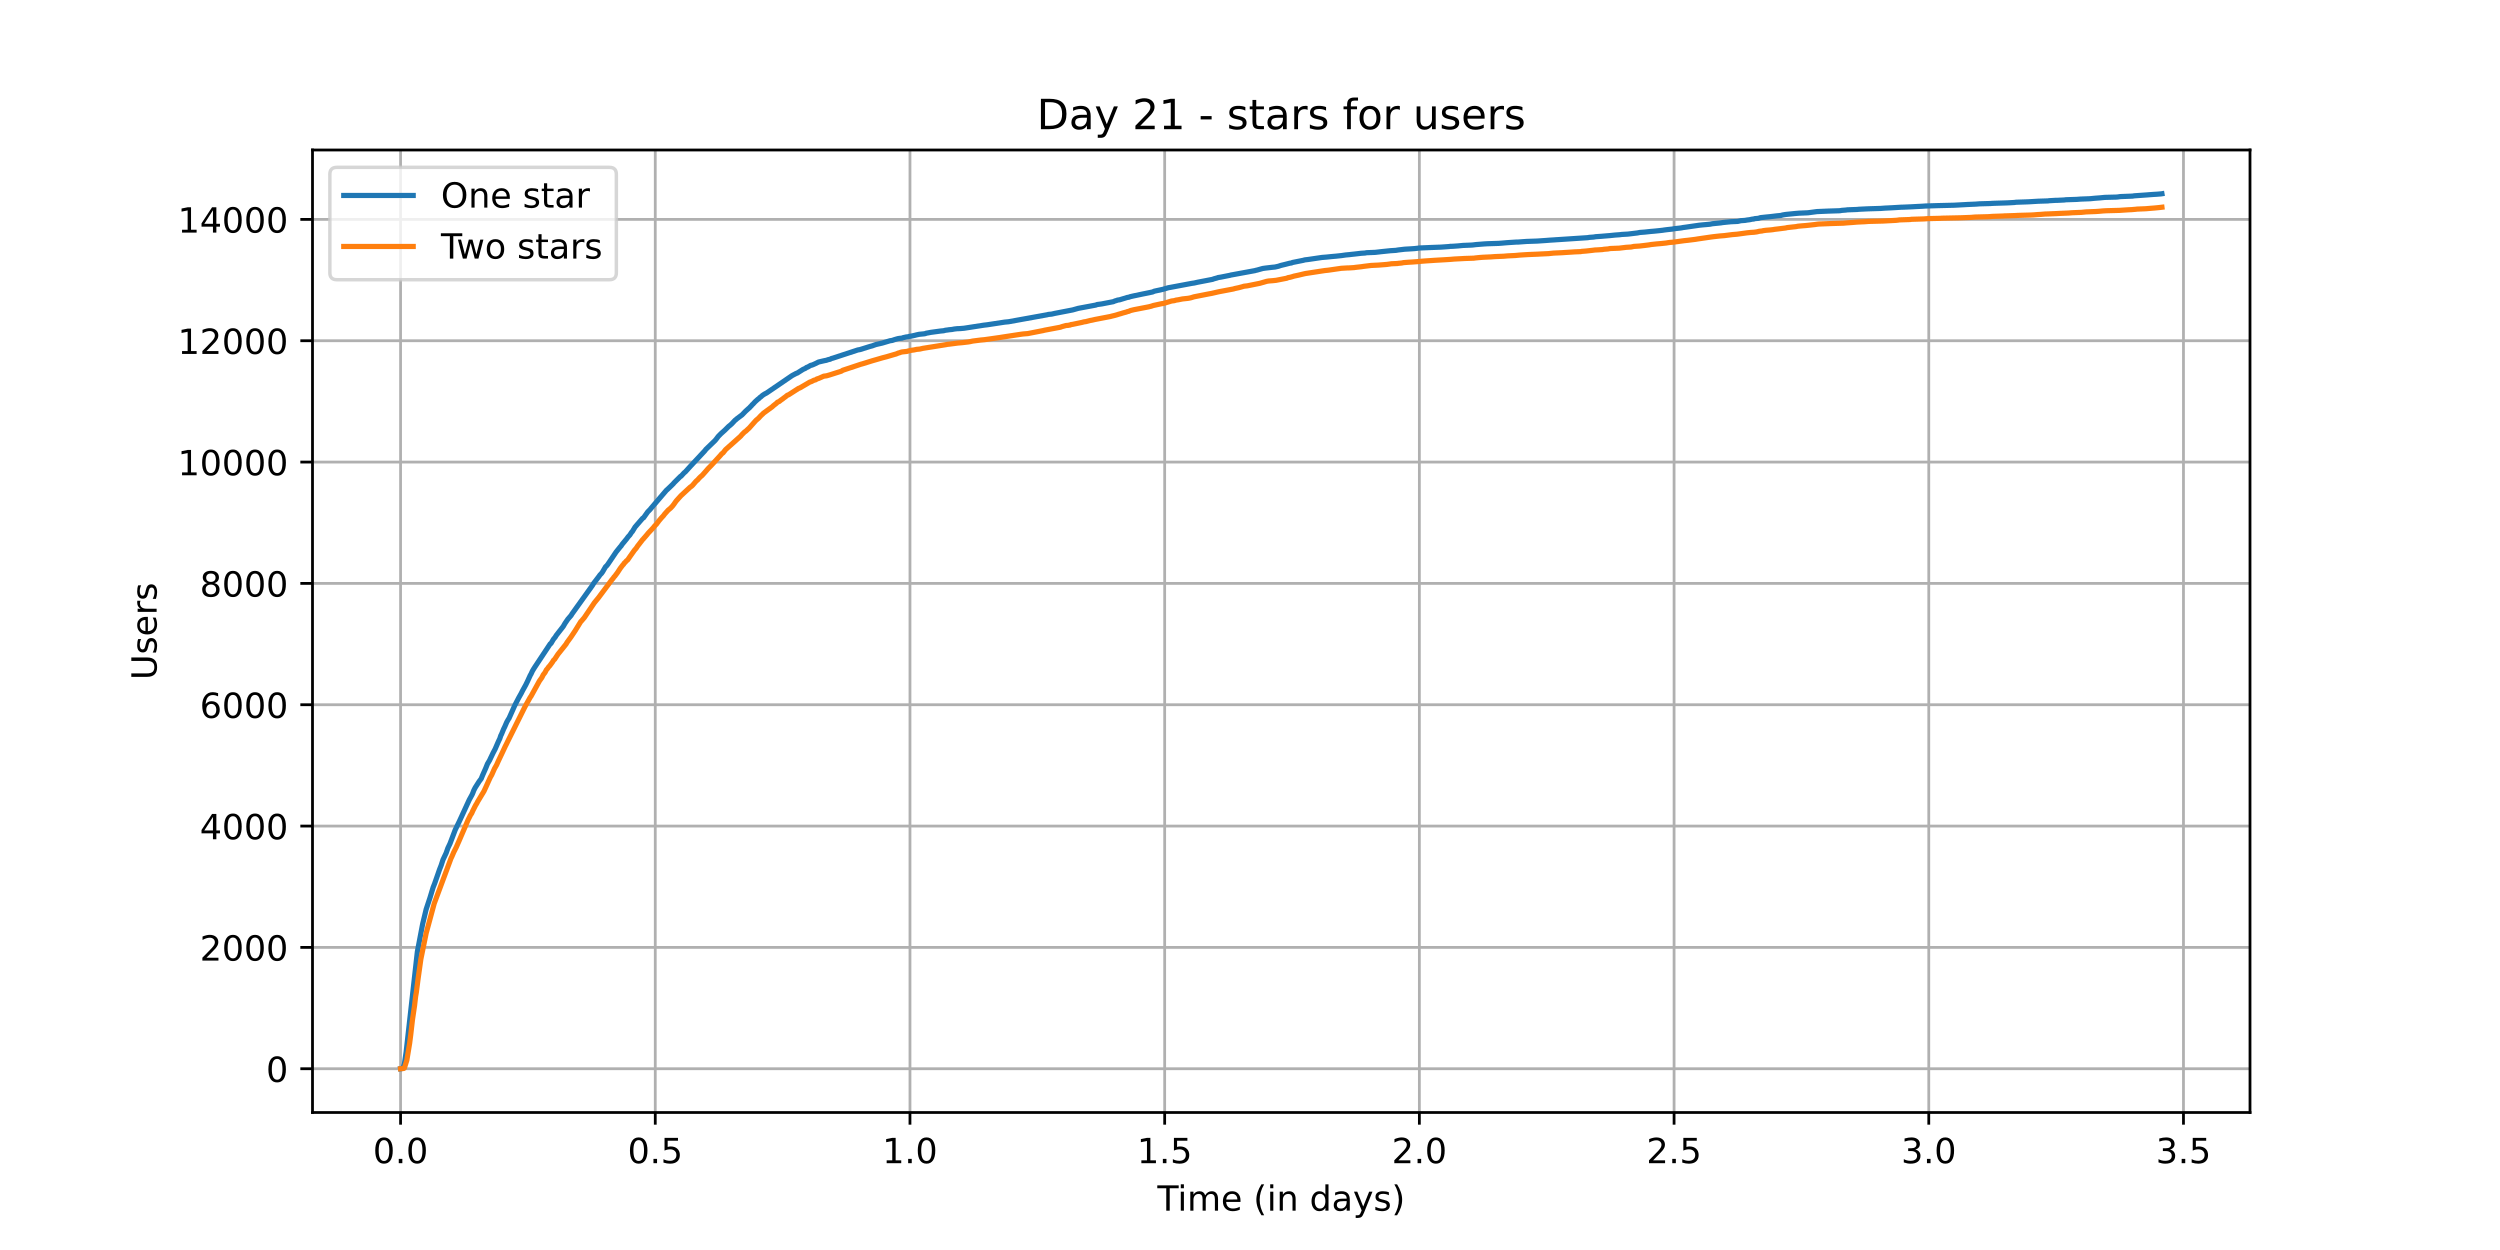 <?xml version="1.0" encoding="utf-8" standalone="no"?>
<!DOCTYPE svg PUBLIC "-//W3C//DTD SVG 1.1//EN"
  "http://www.w3.org/Graphics/SVG/1.1/DTD/svg11.dtd">
<!-- Created with matplotlib (https://matplotlib.org/) -->
<svg height="360pt" version="1.1" viewBox="0 0 720 360" width="720pt" xmlns="http://www.w3.org/2000/svg" xmlns:xlink="http://www.w3.org/1999/xlink">
 <defs>
  <style type="text/css">*{stroke-linecap:butt;stroke-linejoin:round;}</style>
 </defs>
 <g id="figure_1">
  <g id="patch_1">
   <path d="M 0 360 
L 720 360 
L 720 0 
L 0 0 
z
" style="fill:#ffffff;"/>
  </g>
  <g id="axes_1">
   <g id="patch_2">
    <path d="M 90 320.4 
L 648 320.4 
L 648 43.2 
L 90 43.2 
z
" style="fill:#ffffff;"/>
   </g>
   <g id="matplotlib.axis_1">
    <g id="xtick_1">
     <g id="line2d_1">
      <path clip-path="url(#p8c052de3f1)" d="M 115.364 320.4 
L 115.364 43.2 
" style="fill:none;stroke:#b0b0b0;stroke-linecap:square;stroke-width:0.8;"/>
     </g>
     <g id="line2d_2">
      <defs>
       <path d="M 0 0 
L 0 3.5 
" id="mbe3c55202f" style="stroke:#000000;stroke-width:0.8;"/>
      </defs>
      <g>
       <use style="stroke:#000000;stroke-width:0.8;" x="115.364" xlink:href="#mbe3c55202f" y="320.4"/>
      </g>
     </g>
     <g id="text_1">
      <!-- 0.0 -->
      <g transform="translate(107.412 334.998)scale(0.1 -0.1)">
       <defs>
        <path d="M 31.781 66.406 
Q 24.172 66.406 20.328 58.906 
Q 16.5 51.422 16.5 36.375 
Q 16.5 21.391 20.328 13.891 
Q 24.172 6.391 31.781 6.391 
Q 39.453 6.391 43.281 13.891 
Q 47.125 21.391 47.125 36.375 
Q 47.125 51.422 43.281 58.906 
Q 39.453 66.406 31.781 66.406 
z
M 31.781 74.219 
Q 44.047 74.219 50.516 64.516 
Q 56.984 54.828 56.984 36.375 
Q 56.984 17.969 50.516 8.266 
Q 44.047 -1.422 31.781 -1.422 
Q 19.531 -1.422 13.062 8.266 
Q 6.594 17.969 6.594 36.375 
Q 6.594 54.828 13.062 64.516 
Q 19.531 74.219 31.781 74.219 
z
" id="DejaVuSans-48"/>
        <path d="M 10.688 12.406 
L 21 12.406 
L 21 0 
L 10.688 0 
z
" id="DejaVuSans-46"/>
       </defs>
       <use xlink:href="#DejaVuSans-48"/>
       <use x="63.623" xlink:href="#DejaVuSans-46"/>
       <use x="95.41" xlink:href="#DejaVuSans-48"/>
      </g>
     </g>
    </g>
    <g id="xtick_2">
     <g id="line2d_3">
      <path clip-path="url(#p8c052de3f1)" d="M 188.717 320.4 
L 188.717 43.2 
" style="fill:none;stroke:#b0b0b0;stroke-linecap:square;stroke-width:0.8;"/>
     </g>
     <g id="line2d_4">
      <g>
       <use style="stroke:#000000;stroke-width:0.8;" x="188.717" xlink:href="#mbe3c55202f" y="320.4"/>
      </g>
     </g>
     <g id="text_2">
      <!-- 0.5 -->
      <g transform="translate(180.766 334.998)scale(0.1 -0.1)">
       <defs>
        <path d="M 10.797 72.906 
L 49.516 72.906 
L 49.516 64.594 
L 19.828 64.594 
L 19.828 46.734 
Q 21.969 47.469 24.109 47.828 
Q 26.266 48.188 28.422 48.188 
Q 40.625 48.188 47.75 41.5 
Q 54.891 34.812 54.891 23.391 
Q 54.891 11.625 47.562 5.094 
Q 40.234 -1.422 26.906 -1.422 
Q 22.312 -1.422 17.547 -0.641 
Q 12.797 0.141 7.719 1.703 
L 7.719 11.625 
Q 12.109 9.234 16.797 8.062 
Q 21.484 6.891 26.703 6.891 
Q 35.156 6.891 40.078 11.328 
Q 45.016 15.766 45.016 23.391 
Q 45.016 31 40.078 35.438 
Q 35.156 39.891 26.703 39.891 
Q 22.75 39.891 18.812 39.016 
Q 14.891 38.141 10.797 36.281 
z
" id="DejaVuSans-53"/>
       </defs>
       <use xlink:href="#DejaVuSans-48"/>
       <use x="63.623" xlink:href="#DejaVuSans-46"/>
       <use x="95.41" xlink:href="#DejaVuSans-53"/>
      </g>
     </g>
    </g>
    <g id="xtick_3">
     <g id="line2d_5">
      <path clip-path="url(#p8c052de3f1)" d="M 262.071 320.4 
L 262.071 43.2 
" style="fill:none;stroke:#b0b0b0;stroke-linecap:square;stroke-width:0.8;"/>
     </g>
     <g id="line2d_6">
      <g>
       <use style="stroke:#000000;stroke-width:0.8;" x="262.071" xlink:href="#mbe3c55202f" y="320.4"/>
      </g>
     </g>
     <g id="text_3">
      <!-- 1.0 -->
      <g transform="translate(254.119 334.998)scale(0.1 -0.1)">
       <defs>
        <path d="M 12.406 8.297 
L 28.516 8.297 
L 28.516 63.922 
L 10.984 60.406 
L 10.984 69.391 
L 28.422 72.906 
L 38.281 72.906 
L 38.281 8.297 
L 54.391 8.297 
L 54.391 0 
L 12.406 0 
z
" id="DejaVuSans-49"/>
       </defs>
       <use xlink:href="#DejaVuSans-49"/>
       <use x="63.623" xlink:href="#DejaVuSans-46"/>
       <use x="95.41" xlink:href="#DejaVuSans-48"/>
      </g>
     </g>
    </g>
    <g id="xtick_4">
     <g id="line2d_7">
      <path clip-path="url(#p8c052de3f1)" d="M 335.425 320.4 
L 335.425 43.2 
" style="fill:none;stroke:#b0b0b0;stroke-linecap:square;stroke-width:0.8;"/>
     </g>
     <g id="line2d_8">
      <g>
       <use style="stroke:#000000;stroke-width:0.8;" x="335.425" xlink:href="#mbe3c55202f" y="320.4"/>
      </g>
     </g>
     <g id="text_4">
      <!-- 1.5 -->
      <g transform="translate(327.473 334.998)scale(0.1 -0.1)">
       <use xlink:href="#DejaVuSans-49"/>
       <use x="63.623" xlink:href="#DejaVuSans-46"/>
       <use x="95.41" xlink:href="#DejaVuSans-53"/>
      </g>
     </g>
    </g>
    <g id="xtick_5">
     <g id="line2d_9">
      <path clip-path="url(#p8c052de3f1)" d="M 408.778 320.4 
L 408.778 43.2 
" style="fill:none;stroke:#b0b0b0;stroke-linecap:square;stroke-width:0.8;"/>
     </g>
     <g id="line2d_10">
      <g>
       <use style="stroke:#000000;stroke-width:0.8;" x="408.778" xlink:href="#mbe3c55202f" y="320.4"/>
      </g>
     </g>
     <g id="text_5">
      <!-- 2.0 -->
      <g transform="translate(400.827 334.998)scale(0.1 -0.1)">
       <defs>
        <path d="M 19.188 8.297 
L 53.609 8.297 
L 53.609 0 
L 7.328 0 
L 7.328 8.297 
Q 12.938 14.109 22.625 23.891 
Q 32.328 33.688 34.812 36.531 
Q 39.547 41.844 41.422 45.531 
Q 43.312 49.219 43.312 52.781 
Q 43.312 58.594 39.234 62.25 
Q 35.156 65.922 28.609 65.922 
Q 23.969 65.922 18.812 64.312 
Q 13.672 62.703 7.812 59.422 
L 7.812 69.391 
Q 13.766 71.781 18.938 73 
Q 24.125 74.219 28.422 74.219 
Q 39.75 74.219 46.484 68.547 
Q 53.219 62.891 53.219 53.422 
Q 53.219 48.922 51.531 44.891 
Q 49.859 40.875 45.406 35.406 
Q 44.188 33.984 37.641 27.219 
Q 31.109 20.453 19.188 8.297 
z
" id="DejaVuSans-50"/>
       </defs>
       <use xlink:href="#DejaVuSans-50"/>
       <use x="63.623" xlink:href="#DejaVuSans-46"/>
       <use x="95.41" xlink:href="#DejaVuSans-48"/>
      </g>
     </g>
    </g>
    <g id="xtick_6">
     <g id="line2d_11">
      <path clip-path="url(#p8c052de3f1)" d="M 482.132 320.4 
L 482.132 43.2 
" style="fill:none;stroke:#b0b0b0;stroke-linecap:square;stroke-width:0.8;"/>
     </g>
     <g id="line2d_12">
      <g>
       <use style="stroke:#000000;stroke-width:0.8;" x="482.132" xlink:href="#mbe3c55202f" y="320.4"/>
      </g>
     </g>
     <g id="text_6">
      <!-- 2.5 -->
      <g transform="translate(474.18 334.998)scale(0.1 -0.1)">
       <use xlink:href="#DejaVuSans-50"/>
       <use x="63.623" xlink:href="#DejaVuSans-46"/>
       <use x="95.41" xlink:href="#DejaVuSans-53"/>
      </g>
     </g>
    </g>
    <g id="xtick_7">
     <g id="line2d_13">
      <path clip-path="url(#p8c052de3f1)" d="M 555.486 320.4 
L 555.486 43.2 
" style="fill:none;stroke:#b0b0b0;stroke-linecap:square;stroke-width:0.8;"/>
     </g>
     <g id="line2d_14">
      <g>
       <use style="stroke:#000000;stroke-width:0.8;" x="555.486" xlink:href="#mbe3c55202f" y="320.4"/>
      </g>
     </g>
     <g id="text_7">
      <!-- 3.0 -->
      <g transform="translate(547.534 334.998)scale(0.1 -0.1)">
       <defs>
        <path d="M 40.578 39.312 
Q 47.656 37.797 51.625 33 
Q 55.609 28.219 55.609 21.188 
Q 55.609 10.406 48.188 4.484 
Q 40.766 -1.422 27.094 -1.422 
Q 22.516 -1.422 17.656 -0.516 
Q 12.797 0.391 7.625 2.203 
L 7.625 11.719 
Q 11.719 9.328 16.594 8.109 
Q 21.484 6.891 26.812 6.891 
Q 36.078 6.891 40.938 10.547 
Q 45.797 14.203 45.797 21.188 
Q 45.797 27.641 41.281 31.266 
Q 36.766 34.906 28.719 34.906 
L 20.219 34.906 
L 20.219 43.016 
L 29.109 43.016 
Q 36.375 43.016 40.234 45.922 
Q 44.094 48.828 44.094 54.297 
Q 44.094 59.906 40.109 62.906 
Q 36.141 65.922 28.719 65.922 
Q 24.656 65.922 20.016 65.031 
Q 15.375 64.156 9.812 62.312 
L 9.812 71.094 
Q 15.438 72.656 20.344 73.438 
Q 25.25 74.219 29.594 74.219 
Q 40.828 74.219 47.359 69.109 
Q 53.906 64.016 53.906 55.328 
Q 53.906 49.266 50.438 45.094 
Q 46.969 40.922 40.578 39.312 
z
" id="DejaVuSans-51"/>
       </defs>
       <use xlink:href="#DejaVuSans-51"/>
       <use x="63.623" xlink:href="#DejaVuSans-46"/>
       <use x="95.41" xlink:href="#DejaVuSans-48"/>
      </g>
     </g>
    </g>
    <g id="xtick_8">
     <g id="line2d_15">
      <path clip-path="url(#p8c052de3f1)" d="M 628.839 320.4 
L 628.839 43.2 
" style="fill:none;stroke:#b0b0b0;stroke-linecap:square;stroke-width:0.8;"/>
     </g>
     <g id="line2d_16">
      <g>
       <use style="stroke:#000000;stroke-width:0.8;" x="628.839" xlink:href="#mbe3c55202f" y="320.4"/>
      </g>
     </g>
     <g id="text_8">
      <!-- 3.5 -->
      <g transform="translate(620.888 334.998)scale(0.1 -0.1)">
       <use xlink:href="#DejaVuSans-51"/>
       <use x="63.623" xlink:href="#DejaVuSans-46"/>
       <use x="95.41" xlink:href="#DejaVuSans-53"/>
      </g>
     </g>
    </g>
    <g id="text_9">
     <!-- Time (in days) -->
     <g transform="translate(333.327 348.677)scale(0.1 -0.1)">
      <defs>
       <path d="M -0.297 72.906 
L 61.375 72.906 
L 61.375 64.594 
L 35.5 64.594 
L 35.5 0 
L 25.594 0 
L 25.594 64.594 
L -0.297 64.594 
z
" id="DejaVuSans-84"/>
       <path d="M 9.422 54.688 
L 18.406 54.688 
L 18.406 0 
L 9.422 0 
z
M 9.422 75.984 
L 18.406 75.984 
L 18.406 64.594 
L 9.422 64.594 
z
" id="DejaVuSans-105"/>
       <path d="M 52 44.188 
Q 55.375 50.25 60.062 53.125 
Q 64.75 56 71.094 56 
Q 79.641 56 84.281 50.016 
Q 88.922 44.047 88.922 33.016 
L 88.922 0 
L 79.891 0 
L 79.891 32.719 
Q 79.891 40.578 77.094 44.375 
Q 74.312 48.188 68.609 48.188 
Q 61.625 48.188 57.562 43.547 
Q 53.516 38.922 53.516 30.906 
L 53.516 0 
L 44.484 0 
L 44.484 32.719 
Q 44.484 40.625 41.703 44.406 
Q 38.922 48.188 33.109 48.188 
Q 26.219 48.188 22.156 43.531 
Q 18.109 38.875 18.109 30.906 
L 18.109 0 
L 9.078 0 
L 9.078 54.688 
L 18.109 54.688 
L 18.109 46.188 
Q 21.188 51.219 25.484 53.609 
Q 29.781 56 35.688 56 
Q 41.656 56 45.828 52.969 
Q 50 49.953 52 44.188 
z
" id="DejaVuSans-109"/>
       <path d="M 56.203 29.594 
L 56.203 25.203 
L 14.891 25.203 
Q 15.484 15.922 20.484 11.062 
Q 25.484 6.203 34.422 6.203 
Q 39.594 6.203 44.453 7.469 
Q 49.312 8.734 54.109 11.281 
L 54.109 2.781 
Q 49.266 0.734 44.188 -0.344 
Q 39.109 -1.422 33.891 -1.422 
Q 20.797 -1.422 13.156 6.188 
Q 5.516 13.812 5.516 26.812 
Q 5.516 40.234 12.766 48.109 
Q 20.016 56 32.328 56 
Q 43.359 56 49.781 48.891 
Q 56.203 41.797 56.203 29.594 
z
M 47.219 32.234 
Q 47.125 39.594 43.094 43.984 
Q 39.062 48.391 32.422 48.391 
Q 24.906 48.391 20.391 44.141 
Q 15.875 39.891 15.188 32.172 
z
" id="DejaVuSans-101"/>
       <path id="DejaVuSans-32"/>
       <path d="M 31 75.875 
Q 24.469 64.656 21.281 53.656 
Q 18.109 42.672 18.109 31.391 
Q 18.109 20.125 21.312 9.062 
Q 24.516 -2 31 -13.188 
L 23.188 -13.188 
Q 15.875 -1.703 12.234 9.375 
Q 8.594 20.453 8.594 31.391 
Q 8.594 42.281 12.203 53.312 
Q 15.828 64.359 23.188 75.875 
z
" id="DejaVuSans-40"/>
       <path d="M 54.891 33.016 
L 54.891 0 
L 45.906 0 
L 45.906 32.719 
Q 45.906 40.484 42.875 44.328 
Q 39.844 48.188 33.797 48.188 
Q 26.516 48.188 22.312 43.547 
Q 18.109 38.922 18.109 30.906 
L 18.109 0 
L 9.078 0 
L 9.078 54.688 
L 18.109 54.688 
L 18.109 46.188 
Q 21.344 51.125 25.703 53.562 
Q 30.078 56 35.797 56 
Q 45.219 56 50.047 50.172 
Q 54.891 44.344 54.891 33.016 
z
" id="DejaVuSans-110"/>
       <path d="M 45.406 46.391 
L 45.406 75.984 
L 54.391 75.984 
L 54.391 0 
L 45.406 0 
L 45.406 8.203 
Q 42.578 3.328 38.25 0.953 
Q 33.938 -1.422 27.875 -1.422 
Q 17.969 -1.422 11.734 6.484 
Q 5.516 14.406 5.516 27.297 
Q 5.516 40.188 11.734 48.094 
Q 17.969 56 27.875 56 
Q 33.938 56 38.25 53.625 
Q 42.578 51.266 45.406 46.391 
z
M 14.797 27.297 
Q 14.797 17.391 18.875 11.75 
Q 22.953 6.109 30.078 6.109 
Q 37.203 6.109 41.297 11.75 
Q 45.406 17.391 45.406 27.297 
Q 45.406 37.203 41.297 42.844 
Q 37.203 48.484 30.078 48.484 
Q 22.953 48.484 18.875 42.844 
Q 14.797 37.203 14.797 27.297 
z
" id="DejaVuSans-100"/>
       <path d="M 34.281 27.484 
Q 23.391 27.484 19.188 25 
Q 14.984 22.516 14.984 16.5 
Q 14.984 11.719 18.141 8.906 
Q 21.297 6.109 26.703 6.109 
Q 34.188 6.109 38.703 11.406 
Q 43.219 16.703 43.219 25.484 
L 43.219 27.484 
z
M 52.203 31.203 
L 52.203 0 
L 43.219 0 
L 43.219 8.297 
Q 40.141 3.328 35.547 0.953 
Q 30.953 -1.422 24.312 -1.422 
Q 15.922 -1.422 10.953 3.297 
Q 6 8.016 6 15.922 
Q 6 25.141 12.172 29.828 
Q 18.359 34.516 30.609 34.516 
L 43.219 34.516 
L 43.219 35.406 
Q 43.219 41.609 39.141 45 
Q 35.062 48.391 27.688 48.391 
Q 23 48.391 18.547 47.266 
Q 14.109 46.141 10.016 43.891 
L 10.016 52.203 
Q 14.938 54.109 19.578 55.047 
Q 24.219 56 28.609 56 
Q 40.484 56 46.344 49.844 
Q 52.203 43.703 52.203 31.203 
z
" id="DejaVuSans-97"/>
       <path d="M 32.172 -5.078 
Q 28.375 -14.844 24.75 -17.812 
Q 21.141 -20.797 15.094 -20.797 
L 7.906 -20.797 
L 7.906 -13.281 
L 13.188 -13.281 
Q 16.891 -13.281 18.938 -11.516 
Q 21 -9.766 23.484 -3.219 
L 25.094 0.875 
L 2.984 54.688 
L 12.5 54.688 
L 29.594 11.922 
L 46.688 54.688 
L 56.203 54.688 
z
" id="DejaVuSans-121"/>
       <path d="M 44.281 53.078 
L 44.281 44.578 
Q 40.484 46.531 36.375 47.5 
Q 32.281 48.484 27.875 48.484 
Q 21.188 48.484 17.844 46.438 
Q 14.5 44.391 14.5 40.281 
Q 14.5 37.156 16.891 35.375 
Q 19.281 33.594 26.516 31.984 
L 29.594 31.297 
Q 39.156 29.25 43.188 25.516 
Q 47.219 21.781 47.219 15.094 
Q 47.219 7.469 41.188 3.016 
Q 35.156 -1.422 24.609 -1.422 
Q 20.219 -1.422 15.453 -0.562 
Q 10.688 0.297 5.422 2 
L 5.422 11.281 
Q 10.406 8.688 15.234 7.391 
Q 20.062 6.109 24.812 6.109 
Q 31.156 6.109 34.562 8.281 
Q 37.984 10.453 37.984 14.406 
Q 37.984 18.062 35.516 20.016 
Q 33.062 21.969 24.703 23.781 
L 21.578 24.516 
Q 13.234 26.266 9.516 29.906 
Q 5.812 33.547 5.812 39.891 
Q 5.812 47.609 11.281 51.797 
Q 16.75 56 26.812 56 
Q 31.781 56 36.172 55.266 
Q 40.578 54.547 44.281 53.078 
z
" id="DejaVuSans-115"/>
       <path d="M 8.016 75.875 
L 15.828 75.875 
Q 23.141 64.359 26.781 53.312 
Q 30.422 42.281 30.422 31.391 
Q 30.422 20.453 26.781 9.375 
Q 23.141 -1.703 15.828 -13.188 
L 8.016 -13.188 
Q 14.5 -2 17.703 9.062 
Q 20.906 20.125 20.906 31.391 
Q 20.906 42.672 17.703 53.656 
Q 14.5 64.656 8.016 75.875 
z
" id="DejaVuSans-41"/>
      </defs>
      <use xlink:href="#DejaVuSans-84"/>
      <use x="57.959" xlink:href="#DejaVuSans-105"/>
      <use x="85.742" xlink:href="#DejaVuSans-109"/>
      <use x="183.154" xlink:href="#DejaVuSans-101"/>
      <use x="244.678" xlink:href="#DejaVuSans-32"/>
      <use x="276.465" xlink:href="#DejaVuSans-40"/>
      <use x="315.479" xlink:href="#DejaVuSans-105"/>
      <use x="343.262" xlink:href="#DejaVuSans-110"/>
      <use x="406.641" xlink:href="#DejaVuSans-32"/>
      <use x="438.428" xlink:href="#DejaVuSans-100"/>
      <use x="501.904" xlink:href="#DejaVuSans-97"/>
      <use x="563.184" xlink:href="#DejaVuSans-121"/>
      <use x="622.363" xlink:href="#DejaVuSans-115"/>
      <use x="674.463" xlink:href="#DejaVuSans-41"/>
     </g>
    </g>
   </g>
   <g id="matplotlib.axis_2">
    <g id="ytick_1">
     <g id="line2d_17">
      <path clip-path="url(#p8c052de3f1)" d="M 90 307.8 
L 648 307.8 
" style="fill:none;stroke:#b0b0b0;stroke-linecap:square;stroke-width:0.8;"/>
     </g>
     <g id="line2d_18">
      <defs>
       <path d="M 0 0 
L -3.5 0 
" id="ma4ecb43eb7" style="stroke:#000000;stroke-width:0.8;"/>
      </defs>
      <g>
       <use style="stroke:#000000;stroke-width:0.8;" x="90" xlink:href="#ma4ecb43eb7" y="307.8"/>
      </g>
     </g>
     <g id="text_10">
      <!-- 0 -->
      <g transform="translate(76.638 311.599)scale(0.1 -0.1)">
       <use xlink:href="#DejaVuSans-48"/>
      </g>
     </g>
    </g>
    <g id="ytick_2">
     <g id="line2d_19">
      <path clip-path="url(#p8c052de3f1)" d="M 90 272.856 
L 648 272.856 
" style="fill:none;stroke:#b0b0b0;stroke-linecap:square;stroke-width:0.8;"/>
     </g>
     <g id="line2d_20">
      <g>
       <use style="stroke:#000000;stroke-width:0.8;" x="90" xlink:href="#ma4ecb43eb7" y="272.856"/>
      </g>
     </g>
     <g id="text_11">
      <!-- 2000 -->
      <g transform="translate(57.55 276.655)scale(0.1 -0.1)">
       <use xlink:href="#DejaVuSans-50"/>
       <use x="63.623" xlink:href="#DejaVuSans-48"/>
       <use x="127.246" xlink:href="#DejaVuSans-48"/>
       <use x="190.869" xlink:href="#DejaVuSans-48"/>
      </g>
     </g>
    </g>
    <g id="ytick_3">
     <g id="line2d_21">
      <path clip-path="url(#p8c052de3f1)" d="M 90 237.912 
L 648 237.912 
" style="fill:none;stroke:#b0b0b0;stroke-linecap:square;stroke-width:0.8;"/>
     </g>
     <g id="line2d_22">
      <g>
       <use style="stroke:#000000;stroke-width:0.8;" x="90" xlink:href="#ma4ecb43eb7" y="237.912"/>
      </g>
     </g>
     <g id="text_12">
      <!-- 4000 -->
      <g transform="translate(57.55 241.711)scale(0.1 -0.1)">
       <defs>
        <path d="M 37.797 64.312 
L 12.891 25.391 
L 37.797 25.391 
z
M 35.203 72.906 
L 47.609 72.906 
L 47.609 25.391 
L 58.016 25.391 
L 58.016 17.188 
L 47.609 17.188 
L 47.609 0 
L 37.797 0 
L 37.797 17.188 
L 4.891 17.188 
L 4.891 26.703 
z
" id="DejaVuSans-52"/>
       </defs>
       <use xlink:href="#DejaVuSans-52"/>
       <use x="63.623" xlink:href="#DejaVuSans-48"/>
       <use x="127.246" xlink:href="#DejaVuSans-48"/>
       <use x="190.869" xlink:href="#DejaVuSans-48"/>
      </g>
     </g>
    </g>
    <g id="ytick_4">
     <g id="line2d_23">
      <path clip-path="url(#p8c052de3f1)" d="M 90 202.967 
L 648 202.967 
" style="fill:none;stroke:#b0b0b0;stroke-linecap:square;stroke-width:0.8;"/>
     </g>
     <g id="line2d_24">
      <g>
       <use style="stroke:#000000;stroke-width:0.8;" x="90" xlink:href="#ma4ecb43eb7" y="202.967"/>
      </g>
     </g>
     <g id="text_13">
      <!-- 6000 -->
      <g transform="translate(57.55 206.767)scale(0.1 -0.1)">
       <defs>
        <path d="M 33.016 40.375 
Q 26.375 40.375 22.484 35.828 
Q 18.609 31.297 18.609 23.391 
Q 18.609 15.531 22.484 10.953 
Q 26.375 6.391 33.016 6.391 
Q 39.656 6.391 43.531 10.953 
Q 47.406 15.531 47.406 23.391 
Q 47.406 31.297 43.531 35.828 
Q 39.656 40.375 33.016 40.375 
z
M 52.594 71.297 
L 52.594 62.312 
Q 48.875 64.062 45.094 64.984 
Q 41.312 65.922 37.594 65.922 
Q 27.828 65.922 22.672 59.328 
Q 17.531 52.734 16.797 39.406 
Q 19.672 43.656 24.016 45.922 
Q 28.375 48.188 33.594 48.188 
Q 44.578 48.188 50.953 41.516 
Q 57.328 34.859 57.328 23.391 
Q 57.328 12.156 50.688 5.359 
Q 44.047 -1.422 33.016 -1.422 
Q 20.359 -1.422 13.672 8.266 
Q 6.984 17.969 6.984 36.375 
Q 6.984 53.656 15.188 63.938 
Q 23.391 74.219 37.203 74.219 
Q 40.922 74.219 44.703 73.484 
Q 48.484 72.75 52.594 71.297 
z
" id="DejaVuSans-54"/>
       </defs>
       <use xlink:href="#DejaVuSans-54"/>
       <use x="63.623" xlink:href="#DejaVuSans-48"/>
       <use x="127.246" xlink:href="#DejaVuSans-48"/>
       <use x="190.869" xlink:href="#DejaVuSans-48"/>
      </g>
     </g>
    </g>
    <g id="ytick_5">
     <g id="line2d_25">
      <path clip-path="url(#p8c052de3f1)" d="M 90 168.023 
L 648 168.023 
" style="fill:none;stroke:#b0b0b0;stroke-linecap:square;stroke-width:0.8;"/>
     </g>
     <g id="line2d_26">
      <g>
       <use style="stroke:#000000;stroke-width:0.8;" x="90" xlink:href="#ma4ecb43eb7" y="168.023"/>
      </g>
     </g>
     <g id="text_14">
      <!-- 8000 -->
      <g transform="translate(57.55 171.822)scale(0.1 -0.1)">
       <defs>
        <path d="M 31.781 34.625 
Q 24.75 34.625 20.719 30.859 
Q 16.703 27.094 16.703 20.516 
Q 16.703 13.922 20.719 10.156 
Q 24.75 6.391 31.781 6.391 
Q 38.812 6.391 42.859 10.172 
Q 46.922 13.969 46.922 20.516 
Q 46.922 27.094 42.891 30.859 
Q 38.875 34.625 31.781 34.625 
z
M 21.922 38.812 
Q 15.578 40.375 12.031 44.719 
Q 8.5 49.078 8.5 55.328 
Q 8.5 64.062 14.719 69.141 
Q 20.953 74.219 31.781 74.219 
Q 42.672 74.219 48.875 69.141 
Q 55.078 64.062 55.078 55.328 
Q 55.078 49.078 51.531 44.719 
Q 48 40.375 41.703 38.812 
Q 48.828 37.156 52.797 32.312 
Q 56.781 27.484 56.781 20.516 
Q 56.781 9.906 50.312 4.234 
Q 43.844 -1.422 31.781 -1.422 
Q 19.734 -1.422 13.25 4.234 
Q 6.781 9.906 6.781 20.516 
Q 6.781 27.484 10.781 32.312 
Q 14.797 37.156 21.922 38.812 
z
M 18.312 54.391 
Q 18.312 48.734 21.844 45.562 
Q 25.391 42.391 31.781 42.391 
Q 38.141 42.391 41.719 45.562 
Q 45.312 48.734 45.312 54.391 
Q 45.312 60.062 41.719 63.234 
Q 38.141 66.406 31.781 66.406 
Q 25.391 66.406 21.844 63.234 
Q 18.312 60.062 18.312 54.391 
z
" id="DejaVuSans-56"/>
       </defs>
       <use xlink:href="#DejaVuSans-56"/>
       <use x="63.623" xlink:href="#DejaVuSans-48"/>
       <use x="127.246" xlink:href="#DejaVuSans-48"/>
       <use x="190.869" xlink:href="#DejaVuSans-48"/>
      </g>
     </g>
    </g>
    <g id="ytick_6">
     <g id="line2d_27">
      <path clip-path="url(#p8c052de3f1)" d="M 90 133.079 
L 648 133.079 
" style="fill:none;stroke:#b0b0b0;stroke-linecap:square;stroke-width:0.8;"/>
     </g>
     <g id="line2d_28">
      <g>
       <use style="stroke:#000000;stroke-width:0.8;" x="90" xlink:href="#ma4ecb43eb7" y="133.079"/>
      </g>
     </g>
     <g id="text_15">
      <!-- 10000 -->
      <g transform="translate(51.188 136.878)scale(0.1 -0.1)">
       <use xlink:href="#DejaVuSans-49"/>
       <use x="63.623" xlink:href="#DejaVuSans-48"/>
       <use x="127.246" xlink:href="#DejaVuSans-48"/>
       <use x="190.869" xlink:href="#DejaVuSans-48"/>
       <use x="254.492" xlink:href="#DejaVuSans-48"/>
      </g>
     </g>
    </g>
    <g id="ytick_7">
     <g id="line2d_29">
      <path clip-path="url(#p8c052de3f1)" d="M 90 98.135 
L 648 98.135 
" style="fill:none;stroke:#b0b0b0;stroke-linecap:square;stroke-width:0.8;"/>
     </g>
     <g id="line2d_30">
      <g>
       <use style="stroke:#000000;stroke-width:0.8;" x="90" xlink:href="#ma4ecb43eb7" y="98.135"/>
      </g>
     </g>
     <g id="text_16">
      <!-- 12000 -->
      <g transform="translate(51.188 101.934)scale(0.1 -0.1)">
       <use xlink:href="#DejaVuSans-49"/>
       <use x="63.623" xlink:href="#DejaVuSans-50"/>
       <use x="127.246" xlink:href="#DejaVuSans-48"/>
       <use x="190.869" xlink:href="#DejaVuSans-48"/>
       <use x="254.492" xlink:href="#DejaVuSans-48"/>
      </g>
     </g>
    </g>
    <g id="ytick_8">
     <g id="line2d_31">
      <path clip-path="url(#p8c052de3f1)" d="M 90 63.191 
L 648 63.191 
" style="fill:none;stroke:#b0b0b0;stroke-linecap:square;stroke-width:0.8;"/>
     </g>
     <g id="line2d_32">
      <g>
       <use style="stroke:#000000;stroke-width:0.8;" x="90" xlink:href="#ma4ecb43eb7" y="63.191"/>
      </g>
     </g>
     <g id="text_17">
      <!-- 14000 -->
      <g transform="translate(51.188 66.99)scale(0.1 -0.1)">
       <use xlink:href="#DejaVuSans-49"/>
       <use x="63.623" xlink:href="#DejaVuSans-52"/>
       <use x="127.246" xlink:href="#DejaVuSans-48"/>
       <use x="190.869" xlink:href="#DejaVuSans-48"/>
       <use x="254.492" xlink:href="#DejaVuSans-48"/>
      </g>
     </g>
    </g>
    <g id="text_18">
     <!-- Users -->
     <g transform="translate(45.108 195.801)rotate(-90)scale(0.1 -0.1)">
      <defs>
       <path d="M 8.688 72.906 
L 18.609 72.906 
L 18.609 28.609 
Q 18.609 16.891 22.844 11.734 
Q 27.094 6.594 36.625 6.594 
Q 46.094 6.594 50.344 11.734 
Q 54.594 16.891 54.594 28.609 
L 54.594 72.906 
L 64.5 72.906 
L 64.5 27.391 
Q 64.5 13.141 57.438 5.859 
Q 50.391 -1.422 36.625 -1.422 
Q 22.797 -1.422 15.734 5.859 
Q 8.688 13.141 8.688 27.391 
z
" id="DejaVuSans-85"/>
       <path d="M 41.109 46.297 
Q 39.594 47.172 37.812 47.578 
Q 36.031 48 33.891 48 
Q 26.266 48 22.188 43.047 
Q 18.109 38.094 18.109 28.812 
L 18.109 0 
L 9.078 0 
L 9.078 54.688 
L 18.109 54.688 
L 18.109 46.188 
Q 20.953 51.172 25.484 53.578 
Q 30.031 56 36.531 56 
Q 37.453 56 38.578 55.875 
Q 39.703 55.766 41.062 55.516 
z
" id="DejaVuSans-114"/>
      </defs>
      <use xlink:href="#DejaVuSans-85"/>
      <use x="73.193" xlink:href="#DejaVuSans-115"/>
      <use x="125.293" xlink:href="#DejaVuSans-101"/>
      <use x="186.816" xlink:href="#DejaVuSans-114"/>
      <use x="227.93" xlink:href="#DejaVuSans-115"/>
     </g>
    </g>
   </g>
   <g id="line2d_33">
    <path clip-path="url(#p8c052de3f1)" d="M 115.364 307.8 
L 115.961 307.713 
L 116.062 307.643 
L 116.466 306.402 
L 116.97 302.995 
L 120.203 274.079 
L 121.718 266.129 
L 122.728 261.901 
L 123.838 258.546 
L 124.747 255.541 
L 125.151 254.528 
L 126.16 251.645 
L 126.564 250.474 
L 127.068 249.181 
L 127.572 247.626 
L 128.482 245.687 
L 128.987 244.254 
L 129.593 242.979 
L 131.106 238.995 
L 132.318 236.496 
L 135.145 230.346 
L 135.347 229.979 
L 135.952 228.879 
L 136.154 228.424 
L 136.458 227.621 
L 136.862 226.834 
L 137.973 225.087 
L 138.577 224.283 
L 138.981 223.287 
L 139.89 221.243 
L 140.394 219.985 
L 141 218.972 
L 141.304 218.308 
L 142.01 216.84 
L 142.617 215.687 
L 143.423 213.818 
L 143.727 213.154 
L 143.929 212.752 
L 144.231 211.843 
L 144.433 211.459 
L 145.04 209.974 
L 145.342 209.362 
L 145.948 207.964 
L 146.452 207.073 
L 146.553 206.986 
L 148.278 203.107 
L 149.388 200.976 
L 149.69 200.434 
L 150.095 199.718 
L 150.499 198.914 
L 151.407 197.272 
L 151.913 196.241 
L 152.72 194.476 
L 152.922 194.144 
L 153.326 193.27 
L 153.73 192.589 
L 154.032 192.117 
L 158.476 185.408 
L 158.678 185.321 
L 159.384 184.115 
L 159.89 183.504 
L 160.193 182.997 
L 162.211 180.411 
L 162.716 179.537 
L 163.524 178.349 
L 164.332 177.406 
L 164.432 177.318 
L 164.735 176.812 
L 170.591 168.635 
L 170.994 167.971 
L 172.508 165.996 
L 172.812 165.56 
L 173.215 165.158 
L 173.518 164.739 
L 174.427 163.183 
L 174.629 163.044 
L 175.033 162.554 
L 177.456 158.955 
L 178.667 157.453 
L 178.869 157.243 
L 179.171 156.771 
L 180.282 155.426 
L 180.484 155.181 
L 180.888 154.622 
L 181.392 154.081 
L 181.898 153.294 
L 182.1 153.102 
L 182.907 151.774 
L 185.128 149.206 
L 185.33 149.136 
L 186.542 147.424 
L 187.249 146.707 
L 187.551 146.323 
L 191.893 141.239 
L 192.399 140.784 
L 193.003 140.208 
L 193.911 139.317 
L 194.114 139.055 
L 196.032 137.15 
L 196.134 137.15 
L 197.043 136.154 
L 197.345 135.927 
L 198.961 134.145 
L 203.001 129.812 
L 203.303 129.41 
L 204.011 128.729 
L 205.93 126.876 
L 206.334 126.387 
L 206.84 125.706 
L 207.647 124.885 
L 208.759 123.889 
L 209.869 122.788 
L 210.273 122.474 
L 210.779 122.019 
L 211.688 121.041 
L 211.89 120.901 
L 212.192 120.621 
L 213.708 119.486 
L 214.719 118.437 
L 215.627 117.616 
L 215.829 117.459 
L 216.133 117.11 
L 216.335 116.935 
L 216.638 116.55 
L 216.84 116.393 
L 217.142 116.061 
L 217.446 115.729 
L 218.254 114.995 
L 218.556 114.786 
L 218.86 114.471 
L 219.162 114.262 
L 219.567 113.895 
L 220.173 113.493 
L 220.779 113.178 
L 228.051 108.216 
L 228.456 107.989 
L 228.758 107.832 
L 229.062 107.675 
L 229.262 107.552 
L 229.566 107.465 
L 231.283 106.382 
L 231.989 106.067 
L 232.293 105.805 
L 232.595 105.735 
L 233.504 105.211 
L 233.808 105.159 
L 234.212 105.001 
L 235.018 104.635 
L 235.726 104.268 
L 237.139 103.936 
L 237.543 103.848 
L 237.947 103.778 
L 238.554 103.569 
L 239.058 103.464 
L 239.462 103.254 
L 239.866 103.149 
L 247.039 100.791 
L 247.643 100.686 
L 250.672 99.742 
L 250.974 99.672 
L 251.379 99.55 
L 251.581 99.463 
L 252.287 99.218 
L 254.106 98.799 
L 256.327 98.135 
L 256.933 98.048 
L 257.639 97.803 
L 258.548 97.541 
L 259.052 97.453 
L 259.76 97.384 
L 260.062 97.261 
L 260.971 97.052 
L 261.577 96.982 
L 261.879 96.877 
L 262.383 96.807 
L 262.889 96.702 
L 263.596 96.545 
L 263.898 96.458 
L 264.706 96.283 
L 266.119 96.143 
L 266.523 96.073 
L 266.725 95.968 
L 267.331 95.864 
L 268.038 95.724 
L 270.865 95.339 
L 271.773 95.252 
L 272.278 95.112 
L 272.986 95.025 
L 273.288 94.972 
L 274.196 94.885 
L 274.803 94.763 
L 275.711 94.658 
L 276.417 94.64 
L 277.63 94.536 
L 283.384 93.645 
L 284.293 93.54 
L 289.341 92.771 
L 290.451 92.666 
L 301.556 90.657 
L 301.96 90.552 
L 302.869 90.465 
L 303.779 90.255 
L 308.927 89.259 
L 310.542 88.805 
L 315.59 87.861 
L 315.993 87.704 
L 316.801 87.599 
L 317.305 87.529 
L 320.637 86.883 
L 321.143 86.656 
L 321.445 86.586 
L 321.849 86.429 
L 322.455 86.341 
L 324.676 85.66 
L 325.08 85.607 
L 325.484 85.45 
L 326.393 85.24 
L 329.22 84.646 
L 329.926 84.507 
L 331.945 84.087 
L 332.451 83.86 
L 334.876 83.336 
L 336.491 82.864 
L 337.097 82.759 
L 343.054 81.641 
L 343.358 81.589 
L 343.964 81.501 
L 344.872 81.292 
L 349.214 80.453 
L 349.618 80.296 
L 350.528 80.051 
L 350.831 79.929 
L 351.537 79.824 
L 354.264 79.282 
L 354.466 79.213 
L 355.072 79.108 
L 361.435 77.937 
L 361.637 77.867 
L 362.041 77.78 
L 363.657 77.326 
L 364.365 77.221 
L 366.284 76.994 
L 367.192 76.906 
L 367.899 76.749 
L 368.203 76.679 
L 368.809 76.469 
L 369.213 76.365 
L 370.021 76.172 
L 370.425 76.068 
L 371.434 75.806 
L 371.94 75.736 
L 372.242 75.596 
L 375.373 74.967 
L 375.778 74.845 
L 376.686 74.74 
L 380.726 74.146 
L 382.04 74.041 
L 383.554 73.884 
L 384.765 73.779 
L 386.382 73.604 
L 387.088 73.499 
L 387.594 73.429 
L 388.704 73.325 
L 389.109 73.272 
L 390.119 73.167 
L 392.038 72.94 
L 393.148 72.87 
L 393.552 72.783 
L 396.077 72.678 
L 397.894 72.468 
L 398.903 72.364 
L 400.417 72.206 
L 402.032 72.101 
L 402.638 71.997 
L 404.557 71.769 
L 406.374 71.665 
L 407.384 71.595 
L 408.293 71.49 
L 408.797 71.42 
L 411.322 71.315 
L 412.128 71.28 
L 414.956 71.175 
L 415.966 71.106 
L 417.379 71.001 
L 417.681 70.948 
L 418.389 70.931 
L 419.902 70.826 
L 421.316 70.686 
L 423.839 70.581 
L 424.244 70.546 
L 425.052 70.442 
L 426.162 70.354 
L 427.475 70.249 
L 428.383 70.197 
L 431.615 70.092 
L 432.725 70.005 
L 433.936 69.9 
L 434.946 69.83 
L 436.561 69.725 
L 437.267 69.708 
L 438.682 69.603 
L 439.69 69.533 
L 442.72 69.428 
L 443.73 69.358 
L 445.244 69.254 
L 446.355 69.166 
L 447.768 69.079 
L 448.174 69.044 
L 448.552 69.026 
L 457.243 68.45 
L 457.747 68.362 
L 458.959 68.275 
L 459.565 68.17 
L 461.078 68.065 
L 462.291 67.961 
L 463.603 67.856 
L 465.118 67.698 
L 466.531 67.594 
L 467.035 67.524 
L 468.852 67.419 
L 470.871 67.174 
L 471.577 67.087 
L 472.285 66.947 
L 473.698 66.842 
L 475.313 66.668 
L 476.525 66.563 
L 478.04 66.406 
L 478.948 66.301 
L 479.25 66.248 
L 480.059 66.143 
L 481.673 65.969 
L 482.178 65.864 
L 483.794 65.689 
L 484.299 65.619 
L 484.703 65.532 
L 485.509 65.427 
L 489.347 64.868 
L 490.355 64.763 
L 491.568 64.658 
L 492.476 64.571 
L 493.182 64.431 
L 494.597 64.291 
L 495.607 64.187 
L 496.112 64.099 
L 497.122 63.994 
L 498.536 63.855 
L 500.455 63.767 
L 501.363 63.558 
L 502.576 63.47 
L 503.182 63.365 
L 503.888 63.278 
L 504.697 63.103 
L 505.101 63.086 
L 505.303 62.981 
L 506.413 62.876 
L 507.019 62.684 
L 508.636 62.509 
L 509.746 62.404 
L 511.767 62.16 
L 512.878 62.055 
L 513.382 61.915 
L 513.99 61.81 
L 514.494 61.741 
L 515.909 61.601 
L 516.919 61.496 
L 518.131 61.391 
L 520.656 61.286 
L 523.281 60.937 
L 525.706 60.832 
L 526.514 60.797 
L 529.847 60.692 
L 530.454 60.587 
L 531.564 60.5 
L 532.07 60.43 
L 534.897 60.325 
L 535.301 60.273 
L 537.422 60.168 
L 538.23 60.133 
L 541.664 60.028 
L 542.776 59.941 
L 544.897 59.836 
L 545.805 59.784 
L 547.522 59.679 
L 548.228 59.661 
L 550.651 59.556 
L 551.56 59.504 
L 553.579 59.399 
L 554.589 59.329 
L 557.92 59.225 
L 558.627 59.207 
L 562.868 59.102 
L 563.777 59.05 
L 565.696 58.945 
L 566.604 58.893 
L 569.027 58.788 
L 570.138 58.7 
L 573.267 58.613 
L 573.671 58.578 
L 574.479 58.543 
L 577.811 58.438 
L 578.617 58.403 
L 580.132 58.316 
L 580.638 58.246 
L 583.666 58.141 
L 584.474 58.106 
L 586.19 58.001 
L 587.099 57.949 
L 589.824 57.862 
L 590.128 57.809 
L 591.945 57.704 
L 592.651 57.687 
L 594.47 57.6 
L 594.974 57.53 
L 598.104 57.425 
L 599.214 57.338 
L 601.939 57.233 
L 603.354 57.093 
L 604.767 56.988 
L 606.181 56.848 
L 609.513 56.761 
L 609.917 56.726 
L 610.623 56.621 
L 611.431 56.586 
L 614.157 56.481 
L 614.661 56.394 
L 616.175 56.289 
L 617.186 56.219 
L 618.396 56.132 
L 618.801 56.097 
L 620.213 55.992 
L 621.123 55.94 
L 622.436 55.835 
L 622.636 55.8 
L 622.636 55.8 
" style="fill:none;stroke:#1f77b4;stroke-linecap:square;stroke-width:1.5;"/>
   </g>
   <g id="line2d_34">
    <path clip-path="url(#p8c052de3f1)" d="M 115.364 307.8 
L 116.264 307.713 
L 116.466 307.59 
L 117.172 305.319 
L 117.98 300.427 
L 118.282 298.068 
L 118.789 293.683 
L 119.395 289.577 
L 119.699 286.973 
L 119.901 285.803 
L 120.405 281.906 
L 121.213 276.193 
L 122.728 268.785 
L 125.049 260.223 
L 129.895 247.189 
L 130.097 246.787 
L 130.703 245.39 
L 131.41 243.992 
L 131.914 242.839 
L 132.216 242.157 
L 134.841 236.06 
L 135.246 235.273 
L 135.448 234.837 
L 135.852 234.225 
L 136.154 233.526 
L 136.862 232.128 
L 137.062 231.761 
L 137.264 231.464 
L 137.568 230.87 
L 139.385 227.865 
L 139.991 226.555 
L 140.698 224.982 
L 141.202 223.882 
L 141.606 223.183 
L 142.414 221.366 
L 143.019 220.3 
L 143.525 219.164 
L 144.736 216.613 
L 145.544 214.883 
L 145.846 214.307 
L 146.25 213.468 
L 151.205 203.509 
L 152.72 200.801 
L 152.922 200.539 
L 155.346 196.136 
L 156.053 195.14 
L 156.457 194.336 
L 156.961 193.69 
L 157.365 192.904 
L 157.668 192.572 
L 158.072 191.995 
L 158.274 191.82 
L 159.082 190.72 
L 159.486 190.056 
L 159.688 189.951 
L 160.697 188.413 
L 163.02 185.513 
L 163.322 184.989 
L 164.432 183.469 
L 165.643 181.651 
L 167.26 179.031 
L 167.462 178.838 
L 167.864 178.367 
L 168.268 177.895 
L 171.196 173.562 
L 172.004 172.583 
L 172.306 172.217 
L 176.346 166.8 
L 176.446 166.748 
L 176.85 166.154 
L 177.052 165.962 
L 177.456 165.42 
L 177.859 164.878 
L 178.365 164.092 
L 178.667 163.638 
L 179.373 162.712 
L 179.575 162.537 
L 179.777 162.153 
L 179.979 162.03 
L 180.383 161.559 
L 180.788 161.227 
L 181.494 160.196 
L 182.705 158.483 
L 183.211 157.907 
L 183.615 157.295 
L 185.128 155.339 
L 185.23 155.286 
L 185.432 155.007 
L 185.634 154.797 
L 186.34 153.976 
L 186.642 153.591 
L 187.753 152.403 
L 188.157 151.966 
L 188.561 151.46 
L 189.065 150.953 
L 189.369 150.534 
L 189.773 149.992 
L 190.48 149.153 
L 191.086 148.507 
L 191.388 148.088 
L 191.792 147.633 
L 192.399 146.952 
L 193.105 146.358 
L 193.609 145.834 
L 194.114 145.187 
L 194.518 144.593 
L 194.822 144.191 
L 196.134 142.741 
L 198.759 140.313 
L 199.163 140.033 
L 199.466 139.753 
L 200.376 138.688 
L 200.678 138.391 
L 200.88 138.251 
L 201.284 137.779 
L 201.486 137.569 
L 201.788 137.272 
L 202.193 136.94 
L 202.799 136.259 
L 203.203 135.805 
L 203.909 134.984 
L 204.819 134.058 
L 207.445 131.192 
L 207.849 130.703 
L 208.253 130.406 
L 208.961 129.497 
L 213.304 125.618 
L 213.708 125.129 
L 214.417 124.43 
L 214.819 124.151 
L 215.425 123.574 
L 215.729 123.312 
L 217.244 121.6 
L 217.748 121.041 
L 218.456 120.447 
L 219.062 119.783 
L 219.466 119.398 
L 219.668 119.224 
L 219.871 118.997 
L 222.395 117.162 
L 222.698 116.865 
L 223.608 116.149 
L 223.91 115.834 
L 224.416 115.624 
L 224.818 115.292 
L 225.425 114.873 
L 225.627 114.698 
L 226.233 114.262 
L 226.737 113.842 
L 227.141 113.685 
L 229.97 111.868 
L 230.374 111.711 
L 232.293 110.592 
L 233.202 110.051 
L 233.706 109.876 
L 234.414 109.509 
L 234.918 109.387 
L 235.22 109.16 
L 235.827 108.968 
L 237.241 108.339 
L 238.049 108.234 
L 238.958 107.972 
L 242.191 106.941 
L 242.393 106.853 
L 242.695 106.644 
L 247.947 104.897 
L 248.351 104.792 
L 251.278 103.883 
L 252.187 103.621 
L 254.106 103.062 
L 255.316 102.748 
L 257.639 102.066 
L 258.043 101.961 
L 258.75 101.664 
L 259.052 101.594 
L 259.356 101.472 
L 259.76 101.367 
L 260.162 101.315 
L 261.173 101.21 
L 261.577 101.088 
L 261.981 101 
L 262.383 100.895 
L 263.192 100.791 
L 264 100.616 
L 264.908 100.529 
L 265.817 100.319 
L 272.379 99.271 
L 272.884 99.166 
L 273.288 99.131 
L 275.813 98.799 
L 277.024 98.694 
L 278.842 98.484 
L 279.346 98.397 
L 280.155 98.222 
L 282.476 97.925 
L 283.586 97.82 
L 286.918 97.349 
L 287.524 97.261 
L 287.928 97.209 
L 288.534 97.104 
L 293.683 96.318 
L 294.287 96.23 
L 294.691 96.178 
L 296.004 96.073 
L 300.446 95.2 
L 300.85 95.095 
L 305.394 94.239 
L 305.798 94.081 
L 307.009 93.749 
L 307.715 93.697 
L 308.019 93.61 
L 308.219 93.61 
L 308.421 93.47 
L 308.825 93.435 
L 311.653 92.841 
L 312.157 92.701 
L 312.763 92.614 
L 313.974 92.299 
L 314.48 92.212 
L 315.388 92.002 
L 319.83 91.146 
L 320.132 91.059 
L 321.143 90.814 
L 321.749 90.639 
L 322.051 90.535 
L 322.859 90.307 
L 323.464 90.115 
L 324.372 89.871 
L 324.676 89.748 
L 325.08 89.661 
L 325.585 89.434 
L 326.595 89.189 
L 330.835 88.368 
L 331.239 88.263 
L 331.541 88.193 
L 332.149 87.984 
L 334.572 87.459 
L 334.976 87.407 
L 335.38 87.302 
L 337.399 86.691 
L 338.208 86.586 
L 338.712 86.429 
L 339.318 86.341 
L 340.024 86.201 
L 340.53 86.097 
L 342.145 85.922 
L 342.549 85.852 
L 342.954 85.765 
L 343.256 85.677 
L 343.862 85.485 
L 348.306 84.611 
L 348.912 84.507 
L 350.73 84.087 
L 351.133 84 
L 355.274 83.214 
L 355.578 83.109 
L 356.386 82.934 
L 356.791 82.847 
L 358.305 82.427 
L 359.214 82.323 
L 362.849 81.589 
L 364.769 81.03 
L 365.374 80.925 
L 366.486 80.838 
L 367.496 80.733 
L 370.628 80.121 
L 370.93 79.964 
L 371.536 79.859 
L 372.344 79.632 
L 372.646 79.527 
L 373.152 79.422 
L 373.959 79.248 
L 375.576 78.863 
L 375.98 78.776 
L 381.534 77.92 
L 382.544 77.815 
L 386.281 77.273 
L 387.998 77.168 
L 388.704 77.151 
L 390.017 77.064 
L 390.321 77.011 
L 392.038 76.819 
L 392.744 76.714 
L 394.865 76.452 
L 396.986 76.347 
L 398.096 76.26 
L 399.409 76.155 
L 399.913 76.085 
L 400.417 76.015 
L 400.721 75.963 
L 402.436 75.893 
L 402.74 75.84 
L 403.649 75.753 
L 404.255 75.631 
L 405.667 75.526 
L 406.576 75.474 
L 407.989 75.369 
L 408.393 75.334 
L 409.503 75.229 
L 410.614 75.142 
L 412.23 75.037 
L 413.239 74.967 
L 415.056 74.862 
L 415.966 74.81 
L 417.681 74.705 
L 418.893 74.6 
L 420.912 74.495 
L 421.821 74.443 
L 424.446 74.355 
L 424.95 74.285 
L 425.96 74.181 
L 427.071 74.093 
L 429.392 73.988 
L 430.504 73.901 
L 433.027 73.796 
L 434.238 73.691 
L 436.359 73.587 
L 437.671 73.464 
L 439.286 73.359 
L 440.196 73.307 
L 442.821 73.202 
L 443.73 73.15 
L 445.951 73.045 
L 447.465 72.888 
L 449.788 72.783 
L 450.799 72.713 
L 452.515 72.608 
L 453.524 72.538 
L 455.224 72.468 
L 455.526 72.398 
L 456.838 72.294 
L 458.555 72.101 
L 459.363 71.997 
L 460.17 71.962 
L 461.482 71.874 
L 461.987 71.787 
L 463.097 71.7 
L 463.703 71.577 
L 466.329 71.472 
L 468.347 71.228 
L 469.76 71.14 
L 470.568 70.966 
L 472.183 70.861 
L 474.102 70.634 
L 474.91 70.529 
L 475.515 70.424 
L 477.131 70.249 
L 478.342 70.145 
L 479.857 69.987 
L 480.463 69.883 
L 480.967 69.813 
L 481.976 69.743 
L 482.28 69.69 
L 485.107 69.306 
L 486.115 69.201 
L 488.336 68.922 
L 488.943 68.817 
L 492.78 68.258 
L 493.587 68.153 
L 495.305 67.961 
L 496.618 67.856 
L 498.94 67.559 
L 500.253 67.454 
L 503.182 67.052 
L 504.192 66.947 
L 505.101 66.895 
L 505.909 66.79 
L 506.717 66.598 
L 507.424 66.528 
L 507.828 66.423 
L 508.636 66.318 
L 509.746 66.231 
L 510.555 66.143 
L 511.161 66.039 
L 512.069 65.934 
L 514.292 65.654 
L 514.696 65.549 
L 516.415 65.357 
L 517.221 65.27 
L 517.827 65.148 
L 518.939 65.043 
L 520.05 64.955 
L 521.06 64.851 
L 522.777 64.658 
L 523.483 64.554 
L 523.887 64.519 
L 526.514 64.414 
L 527.321 64.379 
L 530.858 64.274 
L 532.07 64.169 
L 533.585 64.064 
L 534.797 63.959 
L 537.018 63.855 
L 538.129 63.767 
L 542.27 63.662 
L 543.18 63.61 
L 545.199 63.505 
L 546.107 63.453 
L 546.714 63.383 
L 547.018 63.33 
L 550.045 63.226 
L 550.551 63.156 
L 554.085 63.051 
L 555.195 62.964 
L 558.829 62.876 
L 559.233 62.841 
L 564.079 62.736 
L 564.787 62.719 
L 567.613 62.614 
L 568.825 62.509 
L 572.763 62.404 
L 573.873 62.317 
L 576.902 62.212 
L 577.305 62.177 
L 578.013 62.16 
L 580.638 62.072 
L 581.04 62.038 
L 584.776 61.933 
L 585.584 61.898 
L 586.897 61.793 
L 587.805 61.741 
L 589.018 61.636 
L 589.724 61.618 
L 592.247 61.513 
L 593.157 61.461 
L 595.681 61.356 
L 596.791 61.269 
L 599.416 61.164 
L 600.829 61.024 
L 603.556 60.919 
L 604.565 60.849 
L 605.675 60.745 
L 606.585 60.692 
L 610.421 60.587 
L 611.431 60.517 
L 613.046 60.413 
L 613.853 60.378 
L 615.065 60.273 
L 615.469 60.22 
L 617.992 60.116 
L 619.205 60.011 
L 620.517 59.906 
L 621.93 59.766 
L 622.636 59.679 
L 622.636 59.679 
" style="fill:none;stroke:#ff7f0e;stroke-linecap:square;stroke-width:1.5;"/>
   </g>
   <g id="patch_3">
    <path d="M 90 320.4 
L 90 43.2 
" style="fill:none;stroke:#000000;stroke-linecap:square;stroke-linejoin:miter;stroke-width:0.8;"/>
   </g>
   <g id="patch_4">
    <path d="M 648 320.4 
L 648 43.2 
" style="fill:none;stroke:#000000;stroke-linecap:square;stroke-linejoin:miter;stroke-width:0.8;"/>
   </g>
   <g id="patch_5">
    <path d="M 90 320.4 
L 648 320.4 
" style="fill:none;stroke:#000000;stroke-linecap:square;stroke-linejoin:miter;stroke-width:0.8;"/>
   </g>
   <g id="patch_6">
    <path d="M 90 43.2 
L 648 43.2 
" style="fill:none;stroke:#000000;stroke-linecap:square;stroke-linejoin:miter;stroke-width:0.8;"/>
   </g>
   <g id="text_19">
    <!-- Day 21 - stars for users -->
    <g transform="translate(298.609 37.2)scale(0.12 -0.12)">
     <defs>
      <path d="M 19.672 64.797 
L 19.672 8.109 
L 31.594 8.109 
Q 46.688 8.109 53.688 14.938 
Q 60.688 21.781 60.688 36.531 
Q 60.688 51.172 53.688 57.984 
Q 46.688 64.797 31.594 64.797 
z
M 9.812 72.906 
L 30.078 72.906 
Q 51.266 72.906 61.172 64.094 
Q 71.094 55.281 71.094 36.531 
Q 71.094 17.672 61.125 8.828 
Q 51.172 0 30.078 0 
L 9.812 0 
z
" id="DejaVuSans-68"/>
      <path d="M 4.891 31.391 
L 31.203 31.391 
L 31.203 23.391 
L 4.891 23.391 
z
" id="DejaVuSans-45"/>
      <path d="M 18.312 70.219 
L 18.312 54.688 
L 36.812 54.688 
L 36.812 47.703 
L 18.312 47.703 
L 18.312 18.016 
Q 18.312 11.328 20.141 9.422 
Q 21.969 7.516 27.594 7.516 
L 36.812 7.516 
L 36.812 0 
L 27.594 0 
Q 17.188 0 13.234 3.875 
Q 9.281 7.766 9.281 18.016 
L 9.281 47.703 
L 2.688 47.703 
L 2.688 54.688 
L 9.281 54.688 
L 9.281 70.219 
z
" id="DejaVuSans-116"/>
      <path d="M 37.109 75.984 
L 37.109 68.5 
L 28.516 68.5 
Q 23.688 68.5 21.797 66.547 
Q 19.922 64.594 19.922 59.516 
L 19.922 54.688 
L 34.719 54.688 
L 34.719 47.703 
L 19.922 47.703 
L 19.922 0 
L 10.891 0 
L 10.891 47.703 
L 2.297 47.703 
L 2.297 54.688 
L 10.891 54.688 
L 10.891 58.5 
Q 10.891 67.625 15.141 71.797 
Q 19.391 75.984 28.609 75.984 
z
" id="DejaVuSans-102"/>
      <path d="M 30.609 48.391 
Q 23.391 48.391 19.188 42.75 
Q 14.984 37.109 14.984 27.297 
Q 14.984 17.484 19.156 11.844 
Q 23.344 6.203 30.609 6.203 
Q 37.797 6.203 41.984 11.859 
Q 46.188 17.531 46.188 27.297 
Q 46.188 37.016 41.984 42.703 
Q 37.797 48.391 30.609 48.391 
z
M 30.609 56 
Q 42.328 56 49.016 48.375 
Q 55.719 40.766 55.719 27.297 
Q 55.719 13.875 49.016 6.219 
Q 42.328 -1.422 30.609 -1.422 
Q 18.844 -1.422 12.172 6.219 
Q 5.516 13.875 5.516 27.297 
Q 5.516 40.766 12.172 48.375 
Q 18.844 56 30.609 56 
z
" id="DejaVuSans-111"/>
      <path d="M 8.5 21.578 
L 8.5 54.688 
L 17.484 54.688 
L 17.484 21.922 
Q 17.484 14.156 20.5 10.266 
Q 23.531 6.391 29.594 6.391 
Q 36.859 6.391 41.078 11.031 
Q 45.312 15.672 45.312 23.688 
L 45.312 54.688 
L 54.297 54.688 
L 54.297 0 
L 45.312 0 
L 45.312 8.406 
Q 42.047 3.422 37.719 1 
Q 33.406 -1.422 27.688 -1.422 
Q 18.266 -1.422 13.375 4.438 
Q 8.5 10.297 8.5 21.578 
z
M 31.109 56 
z
" id="DejaVuSans-117"/>
     </defs>
     <use xlink:href="#DejaVuSans-68"/>
     <use x="77.002" xlink:href="#DejaVuSans-97"/>
     <use x="138.281" xlink:href="#DejaVuSans-121"/>
     <use x="197.461" xlink:href="#DejaVuSans-32"/>
     <use x="229.248" xlink:href="#DejaVuSans-50"/>
     <use x="292.871" xlink:href="#DejaVuSans-49"/>
     <use x="356.494" xlink:href="#DejaVuSans-32"/>
     <use x="388.281" xlink:href="#DejaVuSans-45"/>
     <use x="424.365" xlink:href="#DejaVuSans-32"/>
     <use x="456.152" xlink:href="#DejaVuSans-115"/>
     <use x="508.252" xlink:href="#DejaVuSans-116"/>
     <use x="547.461" xlink:href="#DejaVuSans-97"/>
     <use x="608.74" xlink:href="#DejaVuSans-114"/>
     <use x="649.854" xlink:href="#DejaVuSans-115"/>
     <use x="701.953" xlink:href="#DejaVuSans-32"/>
     <use x="733.74" xlink:href="#DejaVuSans-102"/>
     <use x="768.945" xlink:href="#DejaVuSans-111"/>
     <use x="830.127" xlink:href="#DejaVuSans-114"/>
     <use x="871.24" xlink:href="#DejaVuSans-32"/>
     <use x="903.027" xlink:href="#DejaVuSans-117"/>
     <use x="966.406" xlink:href="#DejaVuSans-115"/>
     <use x="1018.506" xlink:href="#DejaVuSans-101"/>
     <use x="1080.029" xlink:href="#DejaVuSans-114"/>
     <use x="1121.143" xlink:href="#DejaVuSans-115"/>
    </g>
   </g>
   <g id="legend_1">
    <g id="patch_7">
     <path d="M 97 80.556 
L 175.511 80.556 
Q 177.511 80.556 177.511 78.556 
L 177.511 50.2 
Q 177.511 48.2 175.511 48.2 
L 97 48.2 
Q 95 48.2 95 50.2 
L 95 78.556 
Q 95 80.556 97 80.556 
z
" style="fill:#ffffff;opacity:0.8;stroke:#cccccc;stroke-linejoin:miter;"/>
    </g>
    <g id="line2d_35">
     <path d="M 99 56.298 
L 119 56.298 
" style="fill:none;stroke:#1f77b4;stroke-linecap:square;stroke-width:1.5;"/>
    </g>
    <g id="line2d_36"/>
    <g id="text_20">
     <!-- One star -->
     <g transform="translate(127 59.798)scale(0.1 -0.1)">
      <defs>
       <path d="M 39.406 66.219 
Q 28.656 66.219 22.328 58.203 
Q 16.016 50.203 16.016 36.375 
Q 16.016 22.609 22.328 14.594 
Q 28.656 6.594 39.406 6.594 
Q 50.141 6.594 56.422 14.594 
Q 62.703 22.609 62.703 36.375 
Q 62.703 50.203 56.422 58.203 
Q 50.141 66.219 39.406 66.219 
z
M 39.406 74.219 
Q 54.734 74.219 63.906 63.938 
Q 73.094 53.656 73.094 36.375 
Q 73.094 19.141 63.906 8.859 
Q 54.734 -1.422 39.406 -1.422 
Q 24.031 -1.422 14.812 8.828 
Q 5.609 19.094 5.609 36.375 
Q 5.609 53.656 14.812 63.938 
Q 24.031 74.219 39.406 74.219 
z
" id="DejaVuSans-79"/>
      </defs>
      <use xlink:href="#DejaVuSans-79"/>
      <use x="78.711" xlink:href="#DejaVuSans-110"/>
      <use x="142.09" xlink:href="#DejaVuSans-101"/>
      <use x="203.613" xlink:href="#DejaVuSans-32"/>
      <use x="235.4" xlink:href="#DejaVuSans-115"/>
      <use x="287.5" xlink:href="#DejaVuSans-116"/>
      <use x="326.709" xlink:href="#DejaVuSans-97"/>
      <use x="387.988" xlink:href="#DejaVuSans-114"/>
     </g>
    </g>
    <g id="line2d_37">
     <path d="M 99 70.977 
L 119 70.977 
" style="fill:none;stroke:#ff7f0e;stroke-linecap:square;stroke-width:1.5;"/>
    </g>
    <g id="line2d_38"/>
    <g id="text_21">
     <!-- Two stars -->
     <g transform="translate(127 74.477)scale(0.1 -0.1)">
      <defs>
       <path d="M 4.203 54.688 
L 13.188 54.688 
L 24.422 12.016 
L 35.594 54.688 
L 46.188 54.688 
L 57.422 12.016 
L 68.609 54.688 
L 77.594 54.688 
L 63.281 0 
L 52.688 0 
L 40.922 44.828 
L 29.109 0 
L 18.5 0 
z
" id="DejaVuSans-119"/>
      </defs>
      <use xlink:href="#DejaVuSans-84"/>
      <use x="44.584" xlink:href="#DejaVuSans-119"/>
      <use x="126.371" xlink:href="#DejaVuSans-111"/>
      <use x="187.553" xlink:href="#DejaVuSans-32"/>
      <use x="219.34" xlink:href="#DejaVuSans-115"/>
      <use x="271.439" xlink:href="#DejaVuSans-116"/>
      <use x="310.648" xlink:href="#DejaVuSans-97"/>
      <use x="371.928" xlink:href="#DejaVuSans-114"/>
      <use x="413.041" xlink:href="#DejaVuSans-115"/>
     </g>
    </g>
   </g>
  </g>
 </g>
 <defs>
  <clipPath id="p8c052de3f1">
   <rect height="277.2" width="558" x="90" y="43.2"/>
  </clipPath>
 </defs>
</svg>
